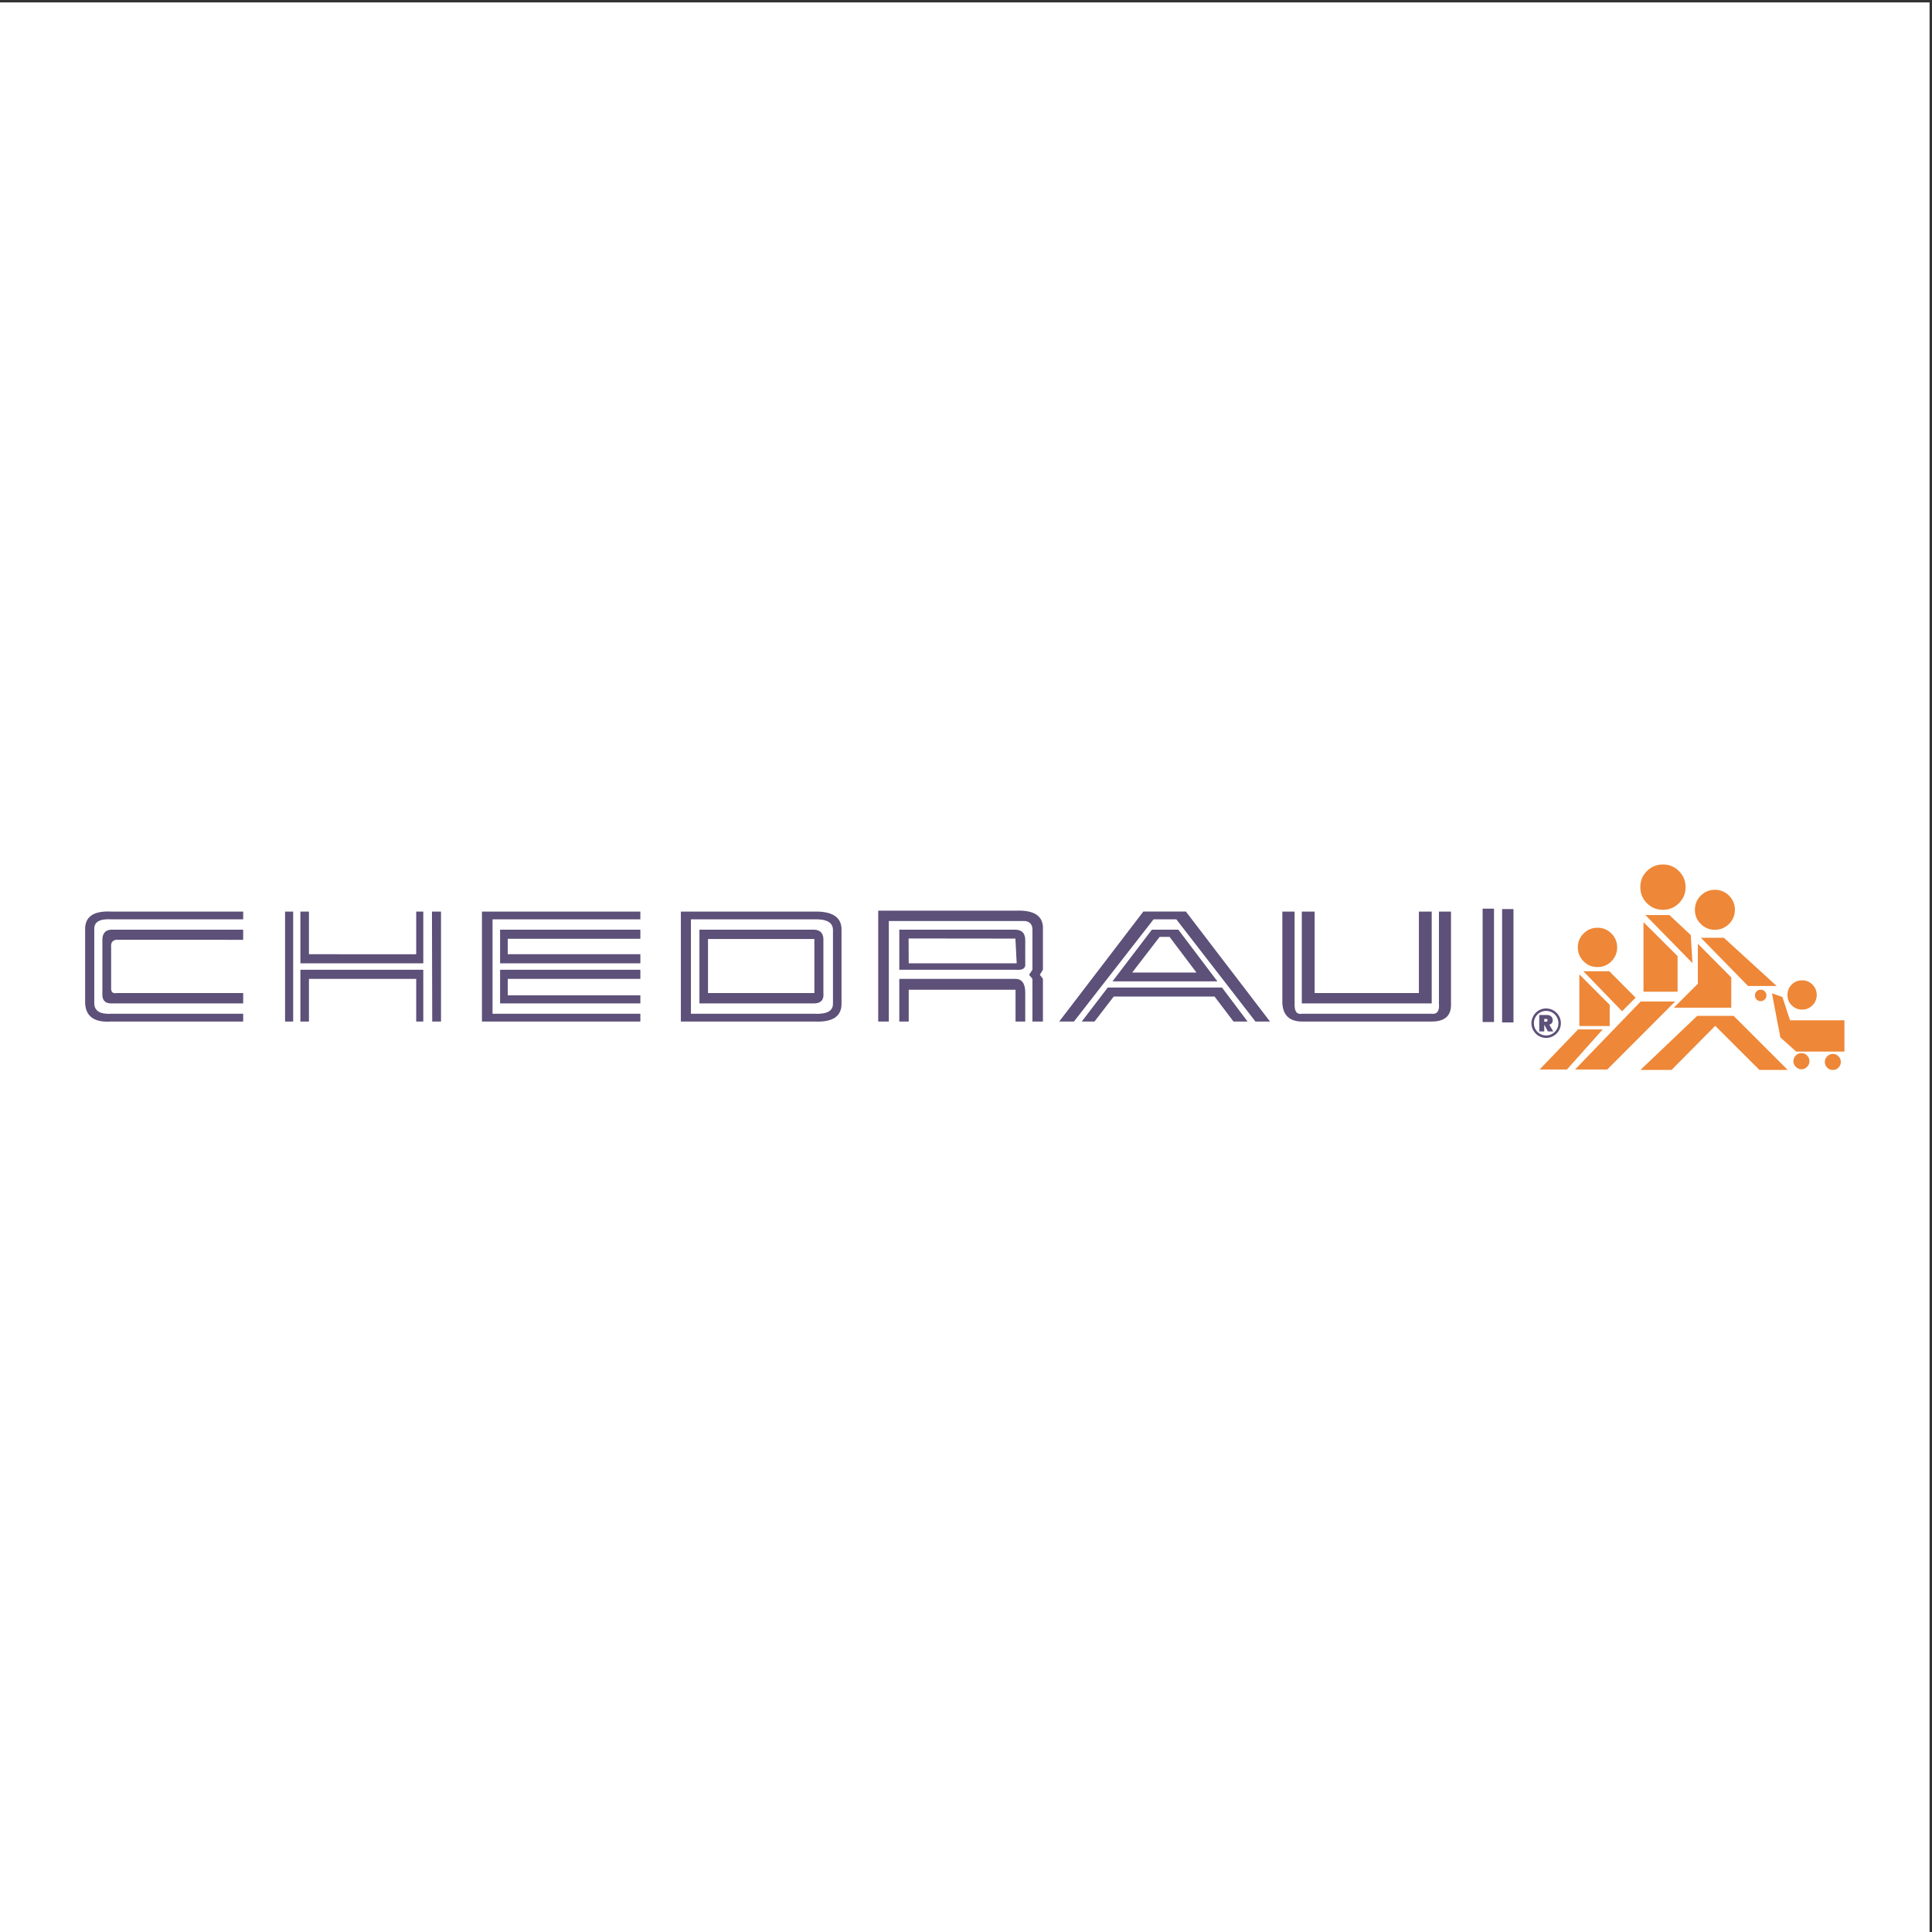 <svg xmlns="http://www.w3.org/2000/svg" width="193pt" height="193pt" viewBox="0 0 193 193"><rect x="0" y="0" width="193" height="193" fill="#333333" stroke="none"/><path d="M0 .242h192.758V193H0z" style="stroke:none;fill-rule:evenodd;fill:#fff;fill-opacity:1"/><path d="M181.059 98.36a1.39 1.39 0 0 0-1.036-.426c-.406 0-.753.132-1.035.425-.293.282-.425.63-.425 1.036 0 .402.132.742.425 1.035.282.28.63.425 1.035.425.407 0 .743-.144 1.036-.425a1.44 1.44 0 0 0 .425-1.035q-.002-.612-.425-1.036" style="stroke:none;fill-rule:evenodd;fill:#ee8737;fill-opacity:1"/><path d="M184.254 105.05v-3.124h-5.434l-.765-2.328-1.043-.371.539 2.843c.12.598.222 1.114.3 1.563l1.587 1.418zM182.297 106.086c0 .223.078.414.234.562a.73.73 0 0 0 .563.235c.222 0 .418-.067.562-.235a.75.75 0 0 0 .235-.562.77.77 0 0 0-.235-.563.75.75 0 0 0-.562-.238.78.78 0 0 0-.563.238.77.77 0 0 0-.234.563M180.52 106.57a.75.75 0 0 0 .234-.562.77.77 0 0 0-.234-.563.74.74 0 0 0-.563-.238.76.76 0 0 0-.562.238.76.76 0 0 0-.239.563c0 .222.078.414.239.562a.79.79 0 0 0 .562.246.76.76 0 0 0 .563-.246M164.516 87.023c-.36.36-.575.797-.63 1.282-.023.101-.023.215-.023.316 0 .629.215 1.156.653 1.598.449.449.976.664 1.609.664a2.16 2.16 0 0 0 1.598-.664c.066-.059.12-.125.18-.203.324-.395.48-.856.48-1.395 0-.617-.223-1.16-.66-1.598a2.2 2.2 0 0 0-1.598-.664c-.633 0-1.16.227-1.61.664M168.902 93.41l-2.136-2h-2.395l4.7 4.8zM169.902 89.477c-.27.257-.437.562-.527.91a2.3 2.3 0 0 0-.059.496c0 .55.192 1.031.586 1.414a1.93 1.93 0 0 0 1.407.586c.55 0 1.023-.203 1.418-.586.378-.383.582-.863.582-1.414V90.8a1.94 1.94 0 0 0-.582-1.324 1.93 1.93 0 0 0-1.418-.586c-.551 0-1.024.191-1.407.586M167.586 99.066v-3.55l-3.406-3.399v6.95z" style="stroke:none;fill-rule:evenodd;fill:#ee8737;fill-opacity:1"/><path d="M169.61 94.277v3.993l-2.395 2.394h5.734v-3.023zM175.48 99.035a.55.55 0 0 0-.167.403c0 .16.054.292.167.406a.55.55 0 0 0 .407.168q.233 0 .402-.168a.55.55 0 0 0 .172-.406.55.55 0 0 0-.172-.403.55.55 0 0 0-.402-.168.55.55 0 0 0-.407.168M177.48 98.496l-5.273-4.816h-2.293l4.711 4.816z" style="stroke:none;fill-rule:evenodd;fill:#ee8737;fill-opacity:1"/><path d="M149.246 90.77h-1.137v11.324h1.137zM151.191 90.813h-1.136v11.324h1.136zM144.95 91.063h-1.204v9.175c.066.754-.18 1.102-.723 1.035h-12.976c-.516.09-.75-.257-.719-1.035v-9.175h-1.226v9.175c.078 1.203.734 1.797 1.945 1.809h12.976c1.34 0 1.98-.606 1.926-1.809z" style="stroke:none;fill-rule:evenodd;fill:#5d5079;fill-opacity:1"/><path d="M159.578 92.68q-.808 0-1.383.574a1.89 1.89 0 0 0-.574 1.383c0 .55.191 1.011.574 1.394q.575.574 1.383.574c.55 0 1.012-.19 1.395-.574.382-.383.574-.844.574-1.394q0-.81-.574-1.383a1.9 1.9 0 0 0-1.395-.574M160.762 97.023h-2.59l3.871 4 1.348-1.359zM160.105 102.836h-2.46l-3.844 4.004h2.73zM160.805 102.496v-2.113l-3.035-3.047v5.16zM157.34 106.84h3.219l6.78-6.793h-3.44zM175.762 106.883h2.824l-5.399-5.399h-3.644l-5.668 5.399h3.105l4.364-4.406z" style="stroke:none;fill-rule:evenodd;fill:#ee8737;fill-opacity:1"/><path d="M143.023 100.238v-9.175h-1.28v8.14h-10.415v-8.14h-1.281v9.175zM115.07 92.871l-3.937 5.164h10.48l-3.902-5.164Zm.774.719h.992l2.687 3.566h-6.421z" style="stroke:none;fill-rule:evenodd;fill:#5d5079;fill-opacity:1"/><path d="M115.238 91.836h2.27l7.906 10.21h1.453l-8.402-10.984h-4.25l-8.403 10.985h1.473z" style="stroke:none;fill-rule:evenodd;fill:#5d5079;fill-opacity:1"/><path d="M122.074 98.652H110.66l-2.597 3.395h1.273l1.922-2.496h10.074l1.89 2.496h1.407zM89.836 92.871v4.004h11.613c.723.066 1.035-.145.969-.64V94.03c.031-.742-.281-1.136-.969-1.16Zm.941 3.363-.011-2.484 10.671.012.126 2.472z" style="stroke:none;fill-rule:evenodd;fill:#5d5079;fill-opacity:1"/><path d="M102.418 92.008c.484.078.719.36.719.863v4.004l-.336.496.336.414v4.262h1.047v-4.262l-.305-.414.305-.496v-4.004q.118-2.022-2.735-1.898H87.73v11.074h1.06v-10.04z" style="stroke:none;fill-rule:evenodd;fill:#5d5079;fill-opacity:1"/><path d="M102.418 99.203c.012-.933-.316-1.406-.969-1.418H89.836v4.262h.941v-3.172h10.672v3.172h.969zM84.066 92.871c.008-1.234-.902-1.844-2.71-1.808h-13.34v10.984h13.34c1.82.09 2.73-.516 2.71-1.809Zm-2.71-1.035c1.214-.031 1.832.305 1.855 1.035v7.367c.02.754-.598 1.09-1.856 1.035H69.02v-9.437z" style="stroke:none;fill-rule:evenodd;fill:#5d5079;fill-opacity:1"/><path d="M82.254 94.031c.047-.742-.258-1.125-.899-1.16H69.871v7.367h11.484c.665-.023.965-.36.899-1.035Zm-11.527 5.172v-5.398h10.628v5.398zM63.969 91.836v-.773H48.145v10.984h15.824v-.774H49.203v-9.437z" style="stroke:none;fill-rule:evenodd;fill:#5d5079;fill-opacity:1"/><path d="M63.969 93.781v-.91H49.957v3.363h14.012v-.91H50.723v-1.543zM63.969 97.785v-.91H49.957v3.363h14.012v-.812H50.723v-1.64zM42.285 91.063h-.707v4.261H30.863v-4.261h-.855v5.171h12.277zM44.055 91.063h-.903l.024 10.984h.879zM41.578 102.047h.707v-5.172H30.008v5.172h.855v-4.262h10.715zM24.293 91.836v-.773H11.102c-1.774-.09-2.641.527-2.598 1.832v7.343c.078 1.328.945 1.922 2.598 1.809h13.191v-.774H11.102c-1.102.055-1.665-.28-1.684-1.035v-7.367c-.047-.766.527-1.101 1.684-1.035z" style="stroke:none;fill-rule:evenodd;fill:#5d5079;fill-opacity:1"/><path d="M24.293 93.883V92.87H11.102c-.618.035-.91.426-.875 1.16v5.172q-.07 1.034.875 1.035h13.191v-1.035H11.676q-.557.102-.574-.406v-4.184c-.043-.414.113-.66.484-.73zM29.285 91.063h-.808v10.984h.808z" style="stroke:none;fill-rule:evenodd;fill:#5d5079;fill-opacity:1"/><path d="M152.984 102.215c0 .82.676 1.469 1.47 1.469.796 0 1.472-.649 1.472-1.47 0-.823-.676-1.472-1.473-1.472-.89 0-1.469.75-1.469 1.473m.246 0c0-.688.555-1.227 1.223-1.227s1.227.54 1.227 1.227c0 .668-.54 1.222-1.227 1.222a1.22 1.22 0 0 1-1.223-1.222m.536.82h.5v-.644h.02l.343.644h.535l-.398-.676c.14-.03.343-.132.343-.449 0-.297-.21-.515-.57-.515h-.773Zm.5-.972v-.278h.164c.152 0 .164.074.164.133 0 .11-.07.144-.125.144z" style="stroke:none;fill-rule:nonzero;fill:#5d5079;fill-opacity:1"/></svg>